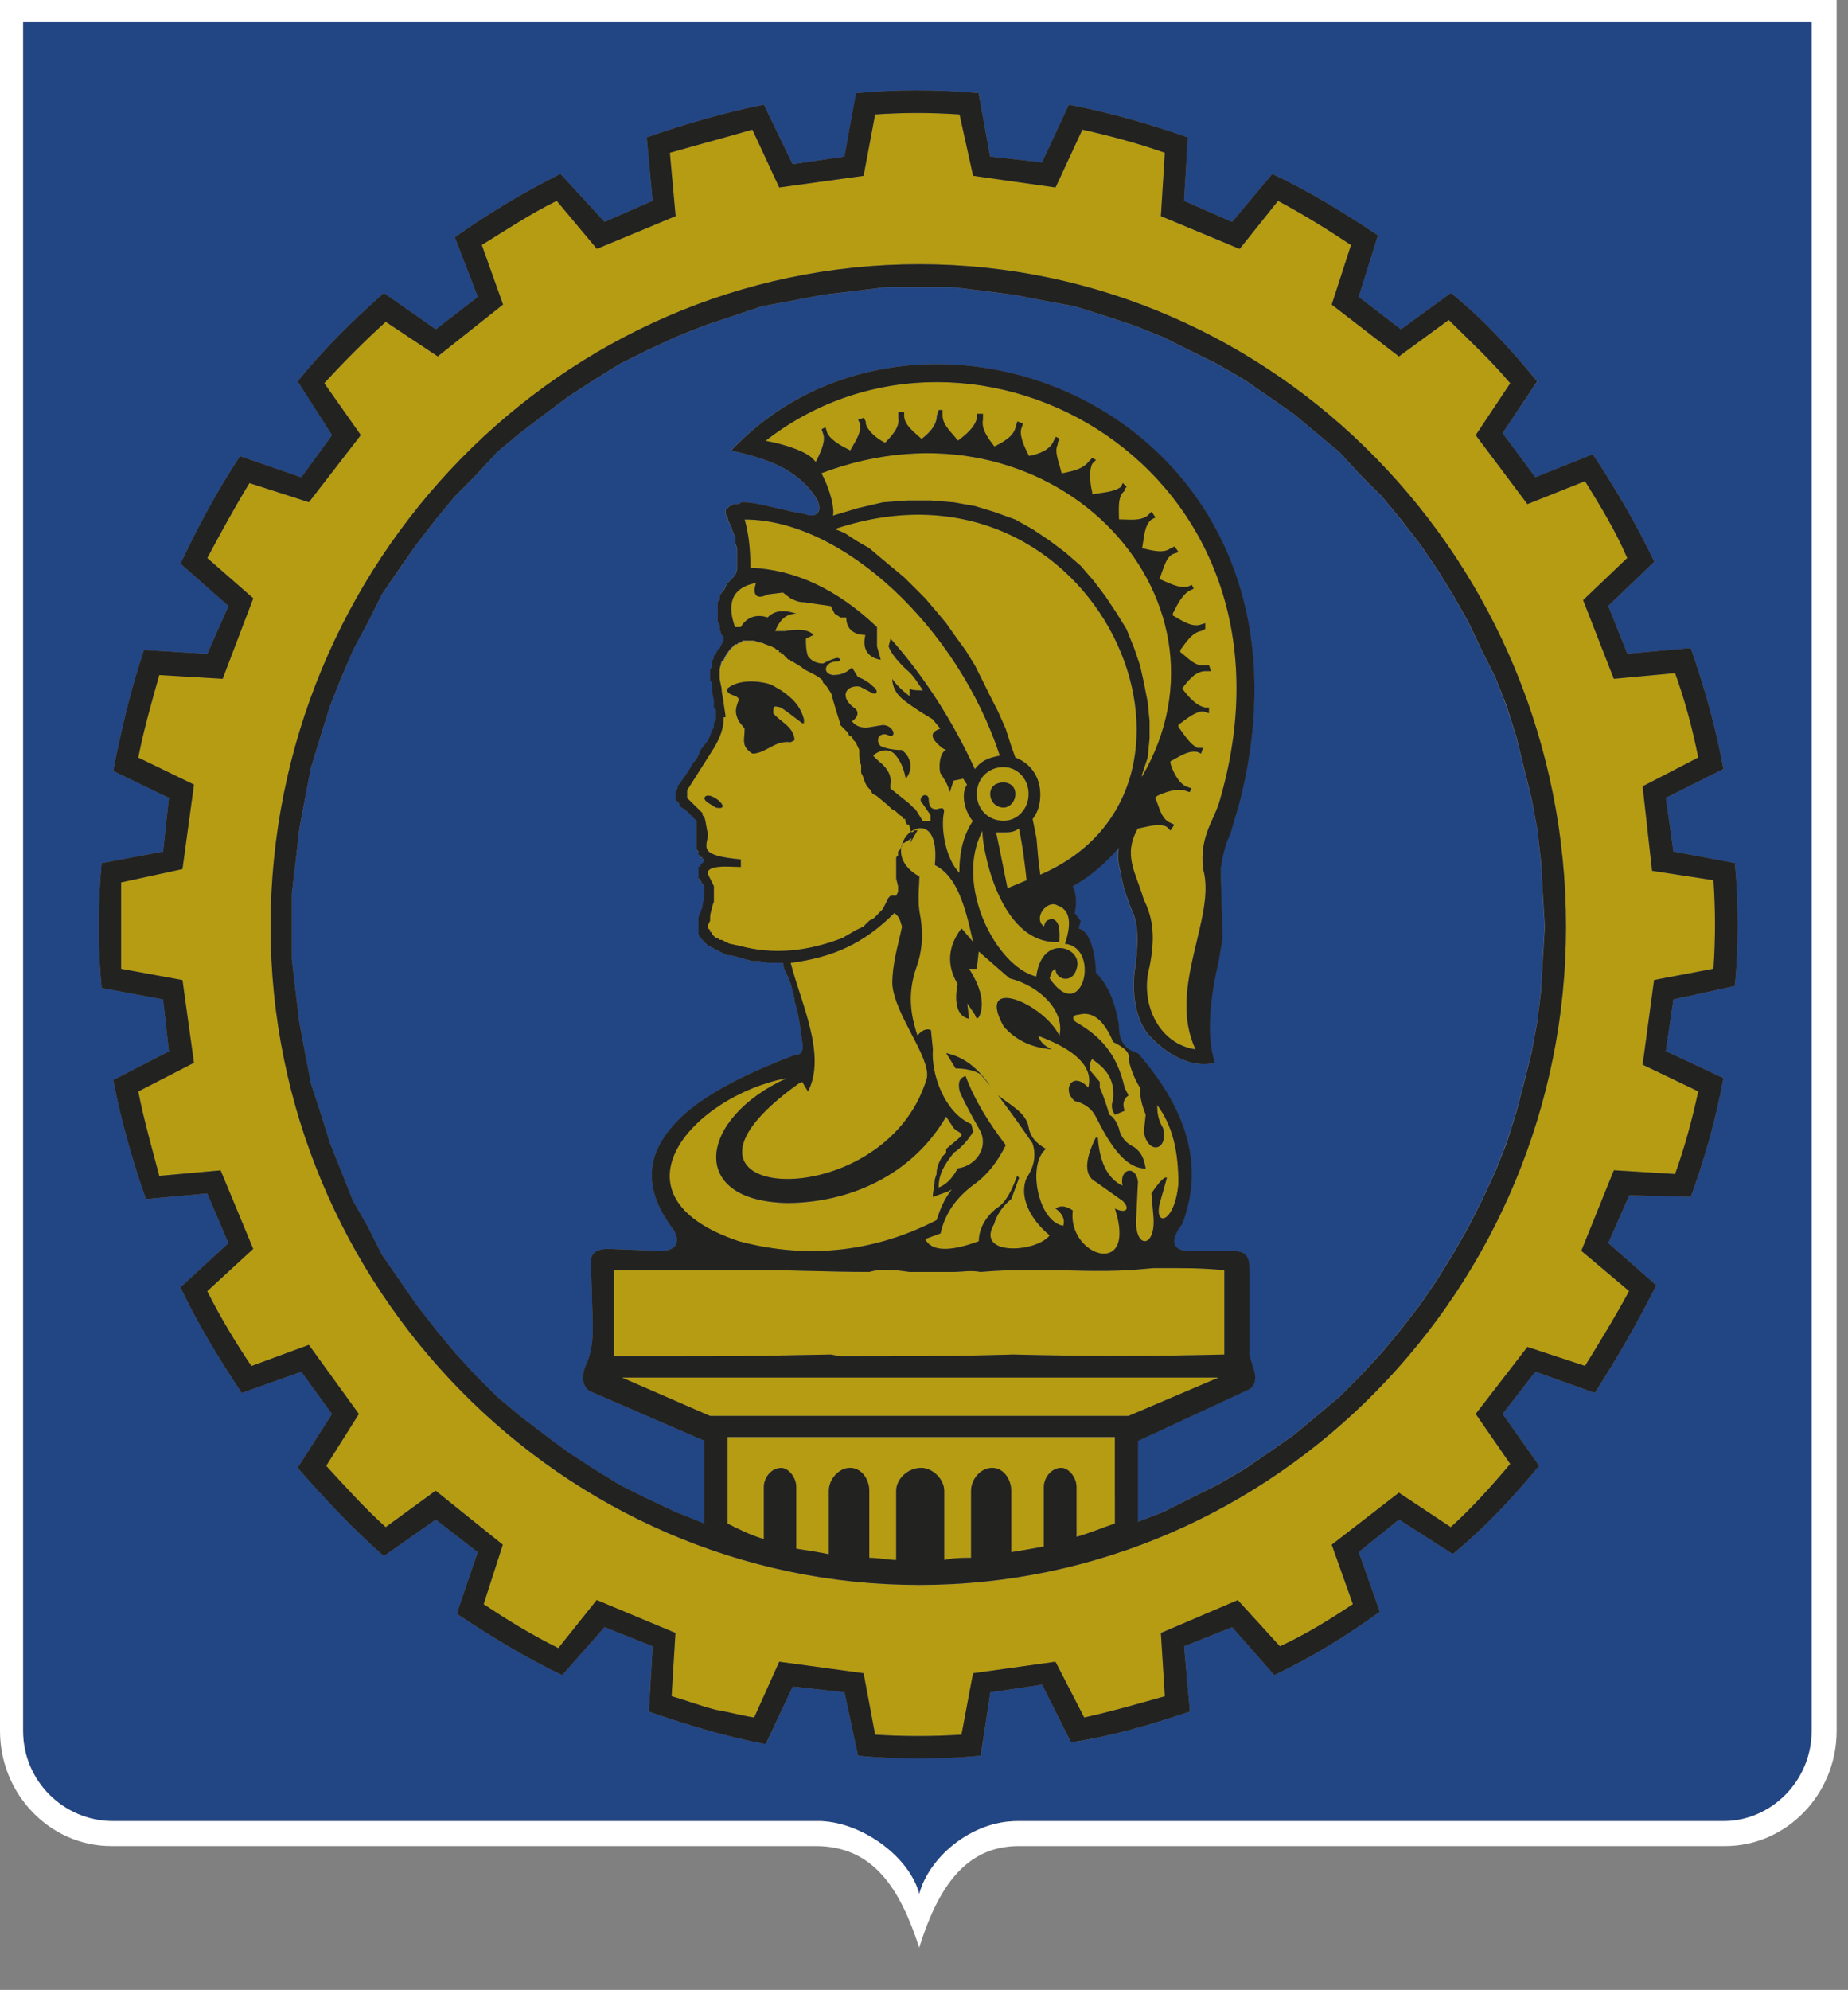 <?xml version="1.0" encoding="UTF-8" standalone="no"?>
<!-- Generator: Adobe Illustrator 15.1.0, SVG Export Plug-In . SVG Version: 6.00 Build 0)  -->

<svg
   version="1.1"
   id="Camada_1"
   x="0px"
   y="0px"
   width="81.7"
   height="87.938"
   viewBox="0 0 81.7 87.938"
   enable-background="new 0 0 214.154 43.938"
   xml:space="preserve"
   sodipodi:docname="crea.svg"
   inkscape:version="1.1.1 (3bf5ae0d25, 2021-09-20)"
   xmlns:inkscape="http://www.inkscape.org/namespaces/inkscape"
   xmlns:sodipodi="http://sodipodi.sourceforge.net/DTD/sodipodi-0.dtd"
   xmlns="http://www.w3.org/2000/svg"
   xmlns:svg="http://www.w3.org/2000/svg"><rect x="0" y="0" width="81.7" height="87.938" fill="#808080" stroke="none"/><defs
   id="defs363">
	
</defs><sodipodi:namedview
   id="namedview361"
   pagecolor="#ffffff"
   bordercolor="#999999"
   borderopacity="1"
   inkscape:pageshadow="0"
   inkscape:pageopacity="0"
   inkscape:pagecheckerboard="0"
   showgrid="false"
   inkscape:zoom="5.5894355"
   inkscape:cx="46.60578"
   inkscape:cy="56.266863"
   inkscape:window-width="1366"
   inkscape:window-height="705"
   inkscape:window-x="-8"
   inkscape:window-y="-8"
   inkscape:window-maximized="1"
   inkscape:current-layer="Camada_1"
   width="76.7px"
   height="80.938px" />
<g
   id="g124"
   transform="matrix(2.651,0,0,2.651,0,-15.84)"
   style="stroke-width:0.377">
		
		<g
   id="g122"
   style="stroke-width:0.377">
			<path
   fill-rule="evenodd"
   clip-rule="evenodd"
   fill="#b69c12"
   d="m 16.228,21.677 -0.19,-0.226 c -0.227,0.289 -0.256,0.609 -0.068,0.926 -0.063,0.322 0,0.547 0.193,0.581 L 16.13,22.7 l 0.128,0.188 c 0.032,0.099 0.064,0.07 0.097,-0.029 0.062,-0.223 -0.032,-0.481 -0.192,-0.734 h 0.128 l 0.032,-0.289 0.512,0.447 c 0.511,0.13 0.927,0.545 0.833,0.96 -0.259,-0.543 -1.409,-1.021 -0.93,-0.158 0.196,0.224 0.452,0.352 0.801,0.381 -0.13,-0.061 -0.192,-0.125 -0.225,-0.223 0.609,0.223 0.928,0.51 0.835,0.863 -0.259,-0.286 -0.451,0.031 -0.226,0.224 0.158,0.032 0.287,0.13 0.35,0.258 0.228,0.448 0.481,0.866 0.834,0.866 -0.031,-0.16 -0.063,-0.262 -0.193,-0.356 C 18.786,25.036 18.69,24.941 18.658,24.78 18.627,24.685 18.564,24.589 18.501,24.558 18.437,24.33 18.371,24.17 18.34,24.107 v -0.095 l -0.16,-0.191 v -0.128 l 0.031,-0.065 c 0.226,0.159 0.385,0.321 0.354,0.674 -0.032,0.095 -0.032,0.159 0.031,0.257 l 0.159,-0.067 c -0.031,-0.095 -0.031,-0.189 0.065,-0.256 l -0.065,-0.128 c -0.128,-0.576 -0.415,-0.863 -0.801,-1.088 -0.095,-0.06 -0.063,-0.13 0.032,-0.13 0.225,-0.061 0.416,0.07 0.578,0.452 0.19,0.096 0.29,0.189 0.256,0.286 0.034,0.159 0.094,0.321 0.191,0.479 0,0.162 0.032,0.289 0.096,0.451 l -0.031,0.284 c 0.063,0.386 0.415,0.322 0.319,-0.063 -0.096,-0.161 -0.096,-0.289 -0.096,-0.384 0.259,0.354 0.353,0.769 0.353,1.312 -0.064,0.704 -0.448,0.736 -0.291,0.254 l 0.099,-0.348 c -0.032,-0.036 -0.128,0.063 -0.256,0.256 l 0.034,0.413 c 0.029,0.512 -0.324,0.512 -0.29,0 l 0.029,-0.606 c -0.029,-0.287 -0.319,-0.222 -0.254,0.065 -0.223,-0.1 -0.384,-0.353 -0.415,-0.801 h -0.035 c -0.191,0.383 -0.191,0.637 0,0.735 l 0.45,0.319 c 0.131,0.128 0.063,0.224 -0.128,0.128 0.382,1.182 -0.8,0.8 -0.705,0.032 -0.095,-0.064 -0.192,-0.096 -0.286,-0.032 0.128,0.096 0.158,0.193 0.128,0.288 -0.418,-0.064 -0.61,-1.022 -0.289,-1.281 -0.16,-0.094 -0.254,-0.189 -0.288,-0.351 -0.033,-0.255 -0.32,-0.384 -0.511,-0.545 0.191,0.256 0.381,0.515 0.575,0.802 0.064,0.191 0.032,0.382 -0.097,0.577 -0.128,0.288 0.033,0.669 0.384,0.958 -0.223,0.287 -1.247,0.352 -0.926,-0.192 0.032,-0.128 0.128,-0.288 0.286,-0.418 l 0.129,-0.348 -0.031,-0.036 c -0.098,0.261 -0.191,0.452 -0.351,0.546 -0.194,0.159 -0.288,0.354 -0.288,0.544 -0.512,0.191 -0.8,0.161 -0.896,-0.035 l 0.256,-0.094 c 0.064,-0.287 0.224,-0.577 0.575,-0.831 0.223,-0.159 0.385,-0.384 0.513,-0.64 -0.29,-0.383 -0.513,-0.737 -0.671,-1.153 -0.098,0.034 -0.131,0.098 -0.098,0.256 0.098,0.226 0.226,0.448 0.353,0.672 0.126,0.288 -0.097,0.576 -0.386,0.612 -0.094,0.188 -0.222,0.287 -0.32,0.319 0,-0.226 0.099,-0.385 0.258,-0.581 0.096,-0.063 0.224,-0.188 0.321,-0.351 l -0.033,-0.125 c -0.447,-0.192 -0.672,-0.833 -0.64,-1.251 l -0.032,-0.316 c -0.066,-0.032 -0.16,0 -0.224,0.094 -0.098,-0.284 -0.162,-0.606 -0.064,-0.989 0.028,-0.162 0.222,-0.448 0.095,-1.09 -0.03,-0.223 0,-0.447 0,-0.576 -0.863,-0.479 0.384,-1.439 0.256,-0.189 0.381,0.19 0.512,0.702 0.64,1.279 z m -0.447,1.853 v 0 l 0.155,0.256 c 0.163,0 0.321,0.034 0.418,0.098 l 0.159,0.192 C 16.29,23.753 16.066,23.596 15.781,23.53 Z m -3.363,-8.895 v 0 c 0.064,0.226 0.096,0.481 0.096,0.803 0.736,0.031 1.44,0.352 2.111,0.99 v 0.321 l 0.063,0.223 c -0.191,-0.03 -0.319,-0.16 -0.256,-0.414 -0.188,0 -0.319,-0.097 -0.319,-0.291 h -0.096 l -0.095,-0.063 -0.067,-0.128 -0.447,-0.063 c -0.095,0 -0.158,-0.032 -0.223,-0.063 l -0.128,-0.098 -0.256,0.032 c -0.193,0.096 -0.256,0 -0.193,-0.192 -0.351,0.064 -0.512,0.288 -0.351,0.736 h 0.097 c 0.094,-0.161 0.254,-0.225 0.447,-0.161 0.126,-0.128 0.287,-0.128 0.478,-0.063 -0.19,0 -0.285,0.128 -0.352,0.29 h 0.161 c 0.225,-0.032 0.385,-0.032 0.48,0.064 l -0.128,0.063 c 0,0.093 0,0.19 0.032,0.287 0.063,0.093 0.159,0.127 0.256,0.127 0.063,-0.034 0.126,-0.063 0.225,-0.094 0.063,0 0.096,0.06 0,0.06 -0.192,0 -0.257,0.195 -0.065,0.225 0.129,0 0.225,-0.029 0.32,-0.126 l 0.098,0.16 c 0.095,0.031 0.19,0.096 0.254,0.159 0.1,0.064 0.064,0.162 -0.034,0.097 l -0.188,-0.097 c -0.225,-0.03 -0.35,0.162 -0.094,0.353 0.094,0.064 0.063,0.16 -0.035,0.225 0.066,0.096 0.192,0.126 0.317,0.096 l 0.195,-0.032 c 0.193,0 0.255,0.256 0.063,0.157 -0.125,-0.029 -0.191,0.099 -0.097,0.194 0.067,0.032 0.192,0.066 0.354,0.066 0.158,0.126 0.191,0.315 0.064,0.478 -0.035,-0.192 -0.099,-0.318 -0.192,-0.419 -0.097,-0.093 -0.255,-0.059 -0.354,0.035 l 0.033,0.032 0.066,0.061 c 0.125,0.099 0.221,0.229 0.191,0.39 v 0.063 l 0.157,0.126 0.16,0.13 0.065,0.064 c 0.028,0 0.095,0.124 0.158,0.222 h 0.13 v -0.098 l -0.13,-0.188 -0.03,-0.034 c -0.033,-0.096 0.094,-0.158 0.128,-0.063 0,0.127 0.032,0.188 0.125,0.188 0.098,-0.027 0.132,-0.027 0.132,0.036 -0.064,0.286 0.034,0.8 0.255,1.023 0,-0.256 0.035,-0.576 0.226,-0.865 -0.098,-0.098 -0.226,-0.416 -0.098,-0.605 l -0.064,-0.099 -0.159,0.032 -0.065,0.193 c -0.03,-0.127 -0.094,-0.226 -0.158,-0.321 -0.034,-0.128 0,-0.353 0.099,-0.382 l -0.068,-0.034 c -0.19,-0.159 -0.223,-0.256 -0.03,-0.321 l -0.128,-0.158 c -0.162,-0.099 -0.32,-0.192 -0.482,-0.32 -0.127,-0.096 -0.191,-0.225 -0.191,-0.353 0.064,0.098 0.162,0.192 0.288,0.29 v -0.128 c 0.032,0.03 0.13,0.03 0.224,0.03 -0.094,-0.128 -0.158,-0.258 -0.285,-0.354 -0.162,-0.157 -0.256,-0.281 -0.289,-0.38 l 0.033,-0.128 c 0.541,0.604 1.023,1.343 1.406,2.172 0.097,-0.129 0.223,-0.189 0.416,-0.222 -0.705,-2.144 -2.624,-3.936 -4.256,-3.936 z m 5.343,7.075 v 0 c 0.128,-0.386 0.063,-0.578 -0.128,-0.641 -0.158,-0.1 -0.416,0.194 -0.226,0.353 0.034,-0.098 0.034,-0.098 0.13,-0.128 0.159,0.03 0.129,0.254 0.129,0.384 -1.056,0.063 -1.312,-1.761 -1.28,-1.857 -0.48,0.896 0.224,2.271 0.895,2.434 0.095,-0.738 0.799,-0.482 0.671,-0.129 -0.063,0.253 -0.35,0.188 -0.35,0 -0.065,0.03 -0.065,0.061 -0.099,0.158 0.548,0.801 0.867,-0.513 0.258,-0.574 z m -4.063,-7.846 v 0 c 3.807,-1.438 7.107,2.052 5.345,5.061 v -0.032 l 0.096,-0.289 0.032,-0.319 v -0.288 l -0.032,-0.32 -0.063,-0.32 -0.064,-0.289 -0.098,-0.287 -0.128,-0.318 -0.159,-0.258 -0.19,-0.287 -0.194,-0.255 -0.224,-0.256 -0.256,-0.225 -0.257,-0.193 -0.287,-0.193 -0.285,-0.159 -0.354,-0.128 -0.32,-0.097 -0.352,-0.063 -0.384,-0.031 h -0.386 l -0.415,0.031 -0.415,0.097 -0.418,0.125 c 0.033,-0.096 -0.034,-0.415 -0.192,-0.707 z m 3.039,5.154 v 0 c -0.126,0 -0.223,0.065 -0.223,0.193 0,0.127 0.097,0.226 0.223,0.226 0.098,0 0.196,-0.099 0.196,-0.226 -0.001,-0.127 -0.099,-0.193 -0.196,-0.193 z m 0,-0.256 v 0 c -0.256,0 -0.446,0.192 -0.446,0.449 0,0.253 0.19,0.447 0.446,0.447 0.225,0 0.417,-0.194 0.417,-0.447 0,-0.256 -0.192,-0.449 -0.417,-0.449 z m 0.195,-0.159 v 0 c 0.256,0.096 0.413,0.321 0.413,0.608 0,0.161 -0.032,0.289 -0.128,0.417 l 0.064,0.319 0.031,0.353 0.032,0.256 c 3.423,-1.473 0.962,-7.233 -3.422,-5.763 l 0.159,0.066 0.193,0.127 0.222,0.129 0.191,0.161 0.192,0.16 0.191,0.158 0.162,0.16 0.192,0.193 0.188,0.22 0.166,0.193 0.155,0.227 0.163,0.223 0.158,0.255 0.129,0.258 0.127,0.257 0.129,0.255 0.128,0.286 0.093,0.289 z m 0.061,1.184 v 0 c -0.093,0.065 -0.159,0.065 -0.256,0.065 h -0.126 c 0.063,0.288 0.126,0.608 0.191,0.93 l 0.319,-0.133 C 17.09,20.364 17.055,20.076 16.993,19.787 Z m -3.679,4.255 v 0 c -2.785,1.987 1.442,2.274 2.143,-0.094 0.066,-0.352 -0.541,-1.06 -0.575,-1.57 0,-0.351 0.096,-0.637 0.162,-0.956 -0.034,-0.098 -0.034,-0.158 -0.128,-0.227 -0.514,0.515 -1.026,0.738 -1.729,0.832 0.16,0.642 0.606,1.537 0.288,2.143 L 13.379,24.012 Z M 12.768,13.323 v 0 c 0.353,0.063 0.706,0.191 0.802,0.319 l 0.032,0.033 c 0.063,-0.127 0.16,-0.319 0.128,-0.446 l -0.032,-0.099 0.064,-0.03 0.03,0.095 c 0.063,0.128 0.258,0.226 0.384,0.289 0.068,-0.128 0.193,-0.289 0.162,-0.447 l -0.031,-0.066 0.095,-0.031 0.031,0.063 v 0.034 c 0.033,0.126 0.192,0.256 0.323,0.319 0.096,-0.098 0.253,-0.256 0.221,-0.417 v -0.095 h 0.096 v 0.063 c 0,0.159 0.19,0.288 0.29,0.386 0.128,-0.098 0.253,-0.227 0.253,-0.386 l 0.033,-0.097 h 0.064 v 0.097 c 0,0.159 0.162,0.288 0.256,0.416 0.131,-0.094 0.289,-0.223 0.321,-0.384 v -0.063 h 0.097 v 0.095 c -0.032,0.16 0.094,0.322 0.191,0.45 0.128,-0.064 0.322,-0.162 0.354,-0.32 l 0.029,-0.098 0.094,0.034 -0.031,0.094 c -0.031,0.128 0.065,0.32 0.13,0.448 0.159,-0.03 0.351,-0.095 0.415,-0.256 l 0.034,-0.064 0.063,0.034 -0.033,0.063 v 0.03 c -0.064,0.128 0.033,0.32 0.063,0.478 h 0.034 c 0.127,-0.029 0.319,-0.061 0.417,-0.188 l 0.062,-0.063 0.063,0.03 -0.063,0.064 c -0.062,0.128 -0.031,0.353 0,0.479 v 0.032 c 0.16,-0.032 0.354,-0.032 0.479,-0.124 l 0.033,-0.065 0.063,0.065 -0.031,0.031 v 0.031 c -0.128,0.095 -0.097,0.319 -0.097,0.479 0.162,0 0.354,0.033 0.481,-0.065 l 0.064,-0.063 0.063,0.097 -0.063,0.031 c -0.128,0.098 -0.128,0.321 -0.16,0.481 0.16,0.034 0.352,0.098 0.479,0 l 0.064,-0.03 0.064,0.095 -0.094,0.033 c -0.131,0.063 -0.163,0.289 -0.227,0.414 0.159,0.063 0.32,0.161 0.479,0.128 l 0.063,-0.032 0.033,0.065 -0.064,0.03 c -0.128,0.064 -0.224,0.256 -0.285,0.384 v 0.033 c 0.125,0.065 0.285,0.191 0.444,0.159 l 0.097,-0.033 v 0.099 l -0.064,0.032 c -0.16,0.028 -0.255,0.192 -0.352,0.318 v 0.036 c 0.128,0.094 0.256,0.252 0.416,0.219 h 0.063 l 0.032,0.098 h -0.096 c -0.16,0 -0.288,0.16 -0.384,0.289 0.096,0.128 0.224,0.284 0.384,0.318 h 0.063 v 0.094 l -0.097,-0.029 c -0.127,0 -0.286,0.128 -0.414,0.224 v 0.032 c 0.095,0.125 0.191,0.289 0.319,0.352 h 0.095 l -0.031,0.093 -0.063,-0.029 c -0.16,-0.029 -0.319,0.097 -0.448,0.157 V 18.7 c 0.035,0.128 0.129,0.319 0.257,0.385 l 0.095,0.033 -0.031,0.063 -0.097,-0.032 c -0.127,-0.031 -0.319,0.032 -0.447,0.095 l -0.032,0.033 c 0.064,0.127 0.094,0.353 0.256,0.416 l 0.064,0.031 -0.064,0.097 -0.063,-0.063 c -0.128,-0.064 -0.32,0 -0.482,0.03 -0.254,0.449 -0.029,0.737 0.099,1.183 0.162,0.324 0.191,0.643 0.096,1.122 -0.16,0.577 0.128,1.279 0.768,1.374 -0.479,-1.021 0.353,-2.202 0.127,-3.005 -0.063,-0.576 0.191,-0.802 0.289,-1.185 1.57,-5.505 -4.124,-8.643 -7.584,-5.954 z m 2.531,6.497 v 0 h -0.036 l -0.028,0.032 H 15.202 L 15.17,19.723 h -0.032 l -0.029,-0.064 v -0.03 H 15.074 V 19.6 L 15.011,19.562 14.948,19.501 14.884,19.465 14.821,19.403 14.628,19.243 14.564,19.212 14.53,19.149 14.501,19.118 14.47,19.085 14.437,19.02 14.406,18.926 14.374,18.861 V 18.733 C 14.343,18.666 14.343,18.605 14.343,18.508 V 18.479 L 14.28,18.349 14.249,18.317 14.214,18.252 H 14.181 L 14.15,18.189 14.055,18.093 14.023,18.061 V 18.03 L 13.96,17.838 13.895,17.614 v -0.031 l -0.033,-0.065 -0.063,-0.097 -0.063,-0.063 v -0.031 l -0.032,-0.033 -0.096,-0.065 -0.193,-0.097 -0.03,-0.029 -0.161,-0.099 h -0.031 v -0.029 h -0.034 l -0.063,-0.063 -0.031,-0.034 h -0.032 v -0.026 h -0.031 v -0.036 h -0.033 l -0.033,-0.032 -0.063,-0.03 -0.097,-0.035 -0.063,-0.028 h -0.03 l -0.098,-0.034 h -0.19 l -0.031,0.034 H 12.33 l -0.03,0.028 h -0.032 l -0.033,0.035 -0.032,0.03 -0.03,0.032 -0.065,0.097 -0.029,0.063 -0.035,0.029 L 12,17.129 v 0.162 l 0.032,0.162 c 0,0.095 0.035,0.19 0.035,0.255 l 0.029,0.192 v 0.031 h -0.029 c 0,0.19 -0.067,0.353 -0.163,0.512 l -0.447,0.705 v 0.128 l 0.191,0.188 0.066,0.065 v 0.031 l 0.032,0.038 c 0.029,0.093 0.029,0.188 0.062,0.285 -0.032,0.224 -0.16,0.352 0.545,0.416 v 0.126 c -0.162,0 -0.387,-0.028 -0.513,0.034 l -0.032,0.031 v 0.064 l 0.032,0.063 0.063,0.128 v 0.257 L 11.872,21.1 c 0,0.031 -0.031,0.095 -0.031,0.163 v 0.061 l -0.032,0.063 v 0.064 l 0.032,0.029 v 0.034 h 0.031 v 0.032 l 0.032,0.032 0.032,0.032 h 0.031 L 12,21.643 h 0.032 l 0.13,0.066 0.158,0.031 c 0.575,0.159 1.153,0.095 1.729,-0.129 l 0.226,-0.131 0.126,-0.06 0.031,-0.034 0.033,-0.031 0.031,-0.032 0.063,-0.03 0.033,-0.03 c 0.066,-0.068 0.095,-0.1 0.128,-0.132 l 0.097,-0.19 0.033,-0.033 h 0.094 l 0.031,-0.066 V 20.748 L 14.944,20.62 v -0.352 l 0.031,-0.032 v -0.065 l 0.032,-0.03 0.034,-0.064 v -0.031 l 0.064,-0.036 0.094,-0.061 -0.032,0.097 z m -2.723,-1.284 v 0 h -0.03 C 12.355,18.411 12.418,18.315 12.418,18.122 L 12.32,17.996 c -0.063,-0.131 -0.063,-0.189 0,-0.353 0,-0.096 -0.224,-0.063 -0.188,-0.19 0.188,-0.162 0.541,-0.129 0.731,-0.064 l 0.161,0.095 c 0.191,0.129 0.32,0.254 0.383,0.48 v 0.064 h -0.03 c -0.128,-0.097 -0.258,-0.192 -0.353,-0.257 -0.13,-0.034 -0.13,-0.034 -0.13,0.094 0.099,0.131 0.354,0.227 0.354,0.45 l -0.064,0.032 c -0.256,-0.032 -0.382,0.16 -0.608,0.189 z m -0.639,0.901 v 0 c -0.095,-0.064 -0.189,-0.099 -0.189,-0.161 0.061,-0.159 0.51,0.225 0.189,0.161 z m 1.183,4.511 v 0 c -1.535,0.286 -3.075,1.953 -0.8,2.719 1.186,0.317 2.305,0.161 3.295,-0.351 0.067,-0.193 0.132,-0.355 0.26,-0.515 l -0.064,0.036 -0.256,0.092 c 0,-0.092 0.03,-0.188 0.03,-0.288 l 0.03,-0.094 c 0,-0.094 0.033,-0.19 0.098,-0.287 l 0.068,-0.068 V 25.13 l 0.188,-0.159 0.033,-0.03 0.035,-0.032 v -0.035 l -0.101,-0.063 -0.03,-0.03 -0.125,-0.191 c -0.58,0.989 -1.637,1.441 -2.661,1.441 -1.662,-0.036 -1.471,-1.413 0,-2.083 z m -2.015,4.637 v 0 c 1.185,0 1.185,0 2.75,-0.03 l 0.162,0.03 c 0.928,0 1.919,0 2.882,-0.03 1.15,0.03 2.337,0.03 3.518,0 V 27.147 C 19.97,27.114 19.97,27.114 19.236,27.114 l -0.384,0.033 c -0.515,0.031 -1.028,0 -1.508,0 h -0.128 c -0.317,0 -0.481,0 -0.863,0.031 -0.16,-0.031 -0.317,0 -0.448,0 h -0.737 c -0.224,-0.031 -0.447,-0.064 -0.672,0 -0.642,0 -1.28,-0.031 -1.855,-0.031 h -0.065 -2.334 v 1.438 z m -0.735,0.354 v 0 h 9.952 l -1.503,0.639 h -6.978 z m 8.224,1.986 v 0 0.447 c -0.193,0.062 -0.416,0.159 -0.642,0.222 v -0.832 c 0,-0.159 -0.128,-0.318 -0.256,-0.318 -0.159,0 -0.289,0.159 -0.289,0.318 v 0.993 c -0.19,0.035 -0.353,0.065 -0.544,0.095 v -1.024 c 0,-0.191 -0.127,-0.382 -0.318,-0.382 -0.191,0 -0.352,0.19 -0.352,0.382 v 1.118 c -0.157,0 -0.288,0 -0.447,0.039 v -1.157 c 0,-0.191 -0.192,-0.382 -0.385,-0.382 -0.226,0 -0.417,0.19 -0.417,0.382 v 1.157 c -0.127,0 -0.285,-0.039 -0.448,-0.039 v -1.118 c 0,-0.191 -0.128,-0.382 -0.321,-0.382 -0.188,0 -0.351,0.19 -0.351,0.382 v 1.059 c -0.161,-0.034 -0.352,-0.063 -0.546,-0.094 v -1.028 c 0,-0.159 -0.128,-0.318 -0.254,-0.318 -0.161,0 -0.289,0.159 -0.289,0.318 v 0.868 c -0.223,-0.065 -0.416,-0.164 -0.604,-0.258 v -1.438 h 6.461 v 0.99 z M 15.329,10.38 v 0 c -5.954,0 -10.816,4.96 -10.816,11.042 0,6.015 4.863,10.976 10.816,10.976 5.953,0 10.787,-4.961 10.787,-10.976 0,-6.082 -4.833,-11.042 -10.787,-11.042 z m -3.392,24.098 v 0 c 0.196,0.031 0.418,0.094 0.64,0.128 l 0.418,-0.928 1.407,0.19 0.192,1.024 c 0.479,0.03 0.961,0.03 1.443,0 l 0.19,-1.024 1.375,-0.19 0.478,0.928 c 0.45,-0.097 0.896,-0.228 1.346,-0.354 l -0.066,-1.058 1.282,-0.542 0.703,0.768 c 0.419,-0.194 0.833,-0.447 1.215,-0.703 l -0.351,-0.991 1.12,-0.867 0.865,0.574 c 0.351,-0.317 0.67,-0.672 0.991,-1.053 l -0.575,-0.834 0.864,-1.117 0.959,0.317 c 0.256,-0.417 0.512,-0.83 0.735,-1.248 l -0.797,-0.671 0.543,-1.343 1.021,0.063 c 0.162,-0.45 0.291,-0.93 0.386,-1.378 l -0.929,-0.445 0.19,-1.411 0.993,-0.188 c 0.034,-0.481 0.034,-0.993 0,-1.476 l -1.024,-0.157 -0.159,-1.408 0.929,-0.48 c -0.095,-0.481 -0.224,-0.96 -0.386,-1.407 l -1.021,0.095 -0.513,-1.312 0.736,-0.702 C 26.946,14.829 26.689,14.411 26.433,13.997 L 25.474,14.38 24.61,13.231 25.185,12.365 C 24.864,11.981 24.514,11.661 24.16,11.309 l -0.831,0.609 -1.12,-0.865 0.32,-0.992 C 22.145,9.804 21.729,9.546 21.313,9.325 L 20.673,10.126 19.36,9.578 19.426,8.522 C 18.976,8.363 18.499,8.235 18.05,8.138 L 17.603,9.101 16.228,8.906 16.002,7.883 c -0.479,-0.033 -0.93,-0.033 -1.408,0 L 14.402,8.906 12.995,9.101 12.547,8.138 C 12.098,8.266 11.618,8.394 11.171,8.522 L 11.267,9.578 9.954,10.124 9.284,9.323 C 8.837,9.545 8.451,9.802 8.035,10.059 L 8.389,11.051 7.3,11.916 6.433,11.34 C 6.08,11.659 5.727,12.012 5.408,12.363 L 6.017,13.229 5.152,14.347 4.16,14.028 C 3.906,14.444 3.68,14.86 3.457,15.277 l 0.767,0.672 -0.511,1.342 -1.057,-0.065 c -0.125,0.45 -0.256,0.896 -0.35,1.378 l 0.929,0.45 -0.192,1.407 -1.023,0.224 v 1.44 l 1.023,0.188 0.192,1.379 -0.929,0.478 c 0.094,0.482 0.225,0.928 0.35,1.407 l 1.023,-0.092 0.544,1.309 -0.767,0.705 c 0.223,0.449 0.479,0.864 0.736,1.248 l 0.959,-0.353 0.832,1.152 -0.543,0.865 c 0.32,0.35 0.64,0.704 0.992,1.021 l 0.833,-0.608 1.12,0.901 -0.321,0.991 c 0.384,0.256 0.799,0.509 1.247,0.733 l 0.64,-0.798 1.313,0.542 -0.064,1.058 c 0.228,0.065 0.481,0.161 0.737,0.227 z"
   id="path114"
   style="stroke-width:0.204" />
			<path
   fill-rule="evenodd"
   clip-rule="evenodd"
   fill="#224584"
   d="M 11.748,29.994 9.826,29.161 C 9.698,29.063 9.698,28.875 9.795,28.682 9.858,28.522 9.888,28.329 9.888,28.105 l -0.03,-1.021 c -0.031,-0.193 0.063,-0.29 0.286,-0.29 l 0.866,0.034 c 0.256,0 0.352,-0.13 0.224,-0.351 -0.607,-0.8 -0.416,-1.441 0.288,-2.018 0.447,-0.354 1.055,-0.64 1.729,-0.896 0.128,0 0.158,-0.096 0.128,-0.222 -0.032,-0.258 -0.064,-0.483 -0.128,-0.674 V 22.635 C 13.218,22.476 13.187,22.348 13.121,22.22 13.09,22.154 13.058,22.09 13.058,22.026 H 12.802 L 12.674,21.997 H 12.546 L 12.418,21.962 12.32,21.933 12.193,21.9 h -0.06 L 12.068,21.869 12,21.836 11.937,21.806 11.873,21.772 11.81,21.742 11.778,21.709 11.749,21.679 11.717,21.645 11.683,21.614 11.651,21.55 v -0.284 l 0.066,-0.163 v -0.031 l 0.032,-0.125 V 20.751 L 11.717,20.72 11.683,20.653 11.651,20.624 v -0.193 h 0.032 v -0.03 l 0.034,-0.032 0.032,-0.031 V 20.306 H 11.717 V 20.27 h -0.034 v -0.028 h -0.032 v -0.065 l -0.032,-0.03 V 20.015 19.82 19.659 l -0.064,-0.06 C 11.492,19.53 11.431,19.464 11.364,19.437 l -0.031,-0.034 v -0.03 l -0.032,-0.034 -0.032,-0.03 V 19.18 l 0.032,-0.063 v -0.033 c 0.097,-0.129 0.191,-0.257 0.255,-0.385 0.064,-0.063 0.097,-0.128 0.129,-0.222 l 0.128,-0.162 0.063,-0.159 0.032,-0.064 V 18.03 l 0.032,-0.066 v -0.16 l -0.032,-0.032 v -0.096 c 0,-0.064 -0.032,-0.128 -0.032,-0.223 v -0.1 L 11.845,17.324 V 17.129 L 11.876,17.1 v -0.099 l 0.032,-0.06 V 16.908 L 11.94,16.874 11.971,16.811 12,16.779 12.032,16.714 12.067,16.651 V 16.588 L 12.032,16.557 12,16.461 V 16.396 L 11.968,16.333 V 16.012 L 12,15.979 v -0.063 l 0.032,-0.064 0.035,-0.032 0.029,-0.063 0.036,-0.064 0.125,-0.128 0.032,-0.095 V 15.116 L 12.257,15.02 v -0.098 l -0.033,-0.062 -0.032,-0.097 -0.06,-0.129 v -0.031 l -0.036,-0.065 v -0.063 l 0.036,-0.031 0.029,-0.034 h 0.03 l 0.032,-0.031 h 0.096 l 0.034,-0.031 h 0.063 c 0.096,0 0.256,0.031 0.384,0.063 0.287,0.065 0.544,0.128 0.606,0.128 0.225,0.097 0.354,-0.063 0.161,-0.32 -0.319,-0.445 -0.8,-0.605 -1.377,-0.733 3.171,-3.36 10.112,-0.608 8.482,5.854 l -0.162,0.546 c -0.095,0.191 -0.128,0.38 -0.158,0.578 l 0.03,1.149 -0.063,0.386 c -0.128,0.543 -0.224,1.211 -0.063,1.694 -0.385,0.094 -0.8,-0.128 -1.12,-0.483 -0.191,-0.253 -0.254,-0.605 -0.226,-0.987 0.063,-0.45 0.098,-0.834 -0.06,-1.121 -0.068,-0.192 -0.131,-0.353 -0.164,-0.576 -0.032,-0.128 -0.063,-0.26 -0.032,-0.416 -0.223,0.256 -0.479,0.479 -0.768,0.64 0.063,0.128 0.063,0.285 0.033,0.447 l 0.095,0.129 -0.032,0.128 c 0.193,0.029 0.287,0.448 0.287,0.733 0.194,0.192 0.322,0.483 0.385,0.868 0,0.317 0.128,0.415 0.319,0.477 0.866,0.994 1.089,1.924 0.738,2.849 -0.225,0.288 -0.157,0.449 0.128,0.449 h 0.735 c 0.19,0 0.256,0.094 0.256,0.285 v 1.441 l 0.064,0.224 c 0.063,0.161 0.034,0.285 -0.064,0.354 l -1.857,0.862 v 1.347 l 0.418,-0.161 0.448,-0.226 0.448,-0.223 0.444,-0.257 0.423,-0.287 0.414,-0.289 0.766,-0.64 0.351,-0.353 0.355,-0.384 0.318,-0.384 0.321,-0.415 0.286,-0.419 0.256,-0.414 0.256,-0.447 0.227,-0.448 0.225,-0.481 0.188,-0.478 0.164,-0.512 0.126,-0.482 0.128,-0.512 0.099,-0.512 0.061,-0.514 0.031,-0.542 L 25.759,21.42 25.726,20.876 25.695,20.333 25.634,19.787 25.535,19.276 25.407,18.762 25.281,18.249 25.117,17.736 24.929,17.258 24.704,16.81 24.477,16.331 24.221,15.882 23.965,15.467 23.679,15.048 23.358,14.633 23.04,14.249 22.689,13.9 22.338,13.514 21.954,13.195 21.572,12.876 21.158,12.587 20.735,12.299 20.291,12.041 19.843,11.819 19.395,11.595 18.914,11.403 18.435,11.244 17.923,11.083 17.408,10.988 16.898,10.89 16.387,10.825 15.874,10.762 h -1.089 l -0.51,0.063 -0.545,0.065 -0.513,0.098 -0.513,0.095 -0.479,0.161 -0.477,0.159 -0.482,0.192 -0.48,0.224 -0.447,0.222 -0.417,0.258 -0.444,0.288 -0.388,0.289 -0.419,0.319 -0.382,0.319 -0.353,0.386 -0.352,0.351 -0.318,0.384 -0.322,0.415 -0.287,0.419 -0.29,0.415 -0.223,0.449 -0.256,0.479 -0.191,0.448 -0.191,0.478 -0.16,0.513 -0.158,0.513 -0.1,0.514 -0.094,0.511 -0.064,0.544 -0.064,0.543 v 1.087 l 0.064,0.542 0.063,0.514 0.094,0.512 0.1,0.512 0.158,0.482 0.16,0.512 0.191,0.478 0.192,0.481 0.256,0.448 0.223,0.447 0.577,0.833 0.322,0.415 0.318,0.384 0.352,0.384 0.353,0.353 0.382,0.32 0.419,0.319 0.387,0.289 0.444,0.287 0.417,0.257 0.447,0.223 0.48,0.226 0.482,0.192 V 29.994 Z M 17.377,8.682 v 0 l 0.448,-0.961 c 0.675,0.128 1.346,0.321 1.985,0.545 l -0.064,1.057 0.801,0.352 0.671,-0.8 c 0.61,0.287 1.186,0.64 1.761,1.023 l -0.32,1.026 0.704,0.541 0.833,-0.606 c 0.513,0.414 0.991,0.926 1.442,1.474 l -0.58,0.862 0.546,0.737 0.959,-0.384 c 0.384,0.574 0.737,1.184 1.025,1.791 l -0.768,0.737 0.319,0.797 1.057,-0.095 c 0.222,0.64 0.417,1.313 0.545,2.017 l -0.96,0.48 0.126,0.895 1.025,0.193 c 0.064,0.669 0.064,1.377 0,2.049 l -1.025,0.224 -0.126,0.862 0.96,0.449 c -0.128,0.704 -0.323,1.375 -0.545,1.981 l -1.025,-0.028 -0.35,0.797 0.8,0.704 c -0.32,0.639 -0.673,1.251 -1.026,1.793 l -0.99,-0.353 -0.546,0.704 0.609,0.865 c -0.449,0.542 -0.928,1.054 -1.441,1.471 l -0.896,-0.575 -0.672,0.542 0.352,0.995 c -0.575,0.417 -1.152,0.767 -1.76,1.056 l -0.703,-0.799 -0.801,0.319 0.097,1.088 c -0.672,0.223 -1.312,0.415 -1.984,0.513 l -0.481,-0.962 -0.863,0.129 -0.159,1.056 c -0.706,0.063 -1.378,0.063 -2.048,0 L 14.084,34.187 13.219,34.089 12.772,35.05 C 12.099,34.922 11.46,34.73 10.819,34.507 L 10.884,33.419 10.083,33.1 9.376,33.9 C 8.772,33.611 8.193,33.261 7.617,32.875 l 0.35,-1.025 -0.7,-0.542 -0.866,0.607 C 5.889,31.466 5.408,30.954 4.963,30.443 L 5.536,29.547 5.024,28.843 4.031,29.196 C 3.649,28.621 3.297,28.042 3.009,27.434 L 3.809,26.699 3.456,25.87 2.434,25.964 C 2.208,25.324 2.019,24.653 1.888,23.98 L 2.817,23.501 2.72,22.636 1.695,22.444 c -0.064,-0.673 -0.064,-1.375 0,-2.08 L 2.72,20.171 2.817,19.276 1.888,18.827 C 2.019,18.156 2.176,17.483 2.4,16.811 L 3.457,16.874 3.81,16.077 3.01,15.372 C 3.298,14.764 3.619,14.156 4.003,13.579 L 5.025,13.933 5.537,13.229 4.964,12.333 C 5.378,11.819 5.856,11.34 6.402,10.859 l 0.866,0.606 0.7,-0.541 L 7.585,9.93 C 8.131,9.544 8.705,9.195 9.347,8.874 l 0.735,0.8 0.801,-0.352 -0.098,-1.057 C 11.429,8.041 12.097,7.848 12.739,7.72 l 0.479,0.993 0.865,-0.128 0.193,-1.057 c 0.67,-0.063 1.373,-0.063 2.047,0 l 0.191,1.057 z M 30.213,6.346 v 0 28.482 c 0,0.833 -0.674,1.504 -1.473,1.504 H 16.962 c -0.767,0 -1.471,0.609 -1.632,1.214 -0.158,-0.604 -0.928,-1.182 -1.632,-1.214 H 1.888 c -0.83,0 -1.502,-0.671 -1.502,-1.504 V 6.346 Z"
   id="path116"
   style="stroke-width:0.204" />
			<path
   fill-rule="evenodd"
   clip-rule="evenodd"
   fill="#ffffff"
   d="m 30.213,34.829 c 0,0.833 -0.674,1.504 -1.473,1.504 H 16.962 c -0.767,0 -1.471,0.606 -1.632,1.214 -0.16,-0.607 -0.928,-1.182 -1.632,-1.214 H 1.888 c -0.83,0 -1.504,-0.671 -1.504,-1.504 V 6.346 H 30.213 Z M 0,5.961 v 0 28.868 c 0,1.055 0.833,1.92 1.855,1.92 h 11.747 c 0.959,0 1.407,0.703 1.728,1.694 0.354,-1.151 0.865,-1.694 1.664,-1.694 h 11.778 c 1.021,0 1.857,-0.865 1.857,-1.92 V 5.961 Z"
   id="path118"
   style="stroke-width:0.204" />
			<path
   fill-rule="evenodd"
   clip-rule="evenodd"
   fill="#222220"
   d="m 11.937,34.478 c 0.196,0.03 0.418,0.094 0.64,0.128 l 0.418,-0.93 1.407,0.192 0.192,1.024 c 0.479,0.03 0.961,0.03 1.44,0 l 0.193,-1.024 1.375,-0.192 0.479,0.93 c 0.447,-0.098 0.895,-0.228 1.345,-0.354 l -0.066,-1.055 1.282,-0.549 0.703,0.771 c 0.419,-0.192 0.833,-0.447 1.217,-0.703 l -0.353,-0.991 1.12,-0.867 0.865,0.574 c 0.351,-0.317 0.67,-0.672 0.992,-1.053 l -0.576,-0.834 0.862,-1.117 0.961,0.317 c 0.256,-0.417 0.511,-0.83 0.735,-1.248 l -0.797,-0.671 0.543,-1.343 1.021,0.063 c 0.162,-0.45 0.291,-0.93 0.386,-1.378 l -0.927,-0.445 0.191,-1.411 0.99,-0.188 c 0.034,-0.481 0.034,-0.993 0,-1.476 l -1.024,-0.157 -0.157,-1.408 0.927,-0.48 c -0.095,-0.482 -0.224,-0.96 -0.386,-1.407 l -1.021,0.095 -0.513,-1.312 0.736,-0.702 C 26.945,14.828 26.689,14.41 26.433,13.996 l -0.961,0.383 -0.862,-1.15 0.576,-0.865 C 24.864,11.98 24.514,11.66 24.16,11.308 l -0.831,0.609 -1.12,-0.864 0.321,-0.993 C 22.145,9.803 21.729,9.545 21.313,9.324 L 20.673,10.125 19.36,9.578 19.426,8.522 C 18.976,8.363 18.497,8.235 18.05,8.136 L 17.603,9.101 16.228,8.906 16.002,7.883 c -0.479,-0.033 -0.93,-0.033 -1.408,0 L 14.402,8.906 12.995,9.101 12.547,8.136 c -0.449,0.13 -0.929,0.258 -1.376,0.386 L 11.267,9.578 9.954,10.124 9.284,9.323 C 8.835,9.545 8.451,9.802 8.035,10.059 L 8.389,11.052 7.3,11.916 6.433,11.34 C 6.08,11.659 5.729,12.012 5.408,12.363 L 6.017,13.228 5.152,14.347 4.16,14.028 C 3.906,14.444 3.68,14.86 3.457,15.277 L 4.224,15.949 3.713,17.291 2.656,17.228 C 2.531,17.676 2.4,18.122 2.306,18.604 l 0.929,0.45 -0.192,1.409 -1.023,0.222 v 1.44 l 1.023,0.188 0.192,1.379 -0.929,0.478 c 0.094,0.482 0.225,0.928 0.35,1.407 l 1.023,-0.092 0.544,1.309 -0.767,0.705 c 0.223,0.446 0.479,0.864 0.736,1.248 l 0.959,-0.353 0.834,1.152 -0.545,0.865 c 0.322,0.35 0.64,0.704 0.992,1.021 l 0.833,-0.607 1.12,0.9 -0.319,0.991 c 0.382,0.256 0.797,0.511 1.245,0.733 l 0.64,-0.802 1.313,0.549 -0.064,1.055 c 0.228,0.065 0.481,0.161 0.737,0.227 z m 6.656,-3.553 v 0 0.447 c -0.191,0.062 -0.414,0.159 -0.64,0.222 v -0.832 c 0,-0.157 -0.128,-0.318 -0.256,-0.318 -0.159,0 -0.289,0.161 -0.289,0.318 v 0.993 c -0.19,0.035 -0.353,0.065 -0.544,0.095 v -1.023 c 0,-0.192 -0.127,-0.383 -0.318,-0.383 -0.193,0 -0.352,0.19 -0.352,0.383 v 1.117 c -0.16,0 -0.29,0 -0.447,0.036 v -1.153 c 0,-0.192 -0.192,-0.383 -0.384,-0.383 -0.227,0 -0.418,0.19 -0.418,0.383 v 1.153 c -0.127,0 -0.286,-0.036 -0.448,-0.036 v -1.117 c 0,-0.192 -0.128,-0.383 -0.321,-0.383 -0.188,0 -0.354,0.19 -0.354,0.383 v 1.057 c -0.158,-0.033 -0.349,-0.063 -0.543,-0.093 v -1.028 c 0,-0.157 -0.127,-0.318 -0.251,-0.318 -0.164,0 -0.29,0.161 -0.29,0.318 v 0.868 C 12.513,31.566 12.32,31.467 12.133,31.373 V 29.93 h 6.459 v 0.995 z m -8.221,-1.986 v 0 h 9.95 l -1.503,0.64 h -6.978 z m 0.733,-0.354 v 0 h -0.863 v -1.438 h 2.334 0.065 c 0.576,0 1.214,0.031 1.855,0.031 0.225,-0.064 0.448,-0.031 0.674,0 h 0.733 c 0.13,0 0.29,-0.031 0.448,0 0.384,-0.031 0.545,-0.031 0.865,-0.031 h 0.128 c 0.479,0 0.993,0.031 1.508,0 l 0.384,-0.033 c 0.733,0 0.733,0 1.182,0.033 v 1.408 c -1.182,0.03 -2.368,0.03 -3.521,0 -0.961,0.03 -1.953,0.03 -2.88,0.03 l -0.162,-0.03 c -1.565,0.03 -1.565,0.03 -2.75,0.03 z m 2.017,-4.637 v 0 c -1.473,0.67 -1.665,2.047 0,2.081 1.022,0 2.083,-0.452 2.656,-1.441 l 0.126,0.191 0.032,0.03 0.098,0.063 v 0.035 l -0.032,0.032 -0.033,0.03 -0.19,0.159 v 0.063 l -0.065,0.065 c -0.063,0.1 -0.095,0.196 -0.095,0.29 l -0.03,0.094 c 0,0.1 -0.033,0.196 -0.033,0.288 l 0.256,-0.092 0.063,-0.036 c -0.127,0.161 -0.191,0.321 -0.256,0.515 -0.993,0.512 -2.113,0.668 -3.298,0.351 -2.275,-0.765 -0.735,-2.432 0.801,-2.718 z m 0.192,0.094 v 0 l 0.064,-0.032 0.096,0.16 c 0.318,-0.605 -0.128,-1.503 -0.288,-2.143 0.703,-0.094 1.216,-0.319 1.729,-0.832 0.094,0.068 0.094,0.129 0.128,0.227 -0.066,0.319 -0.162,0.605 -0.162,0.956 0.034,0.511 0.642,1.219 0.576,1.57 -0.701,2.368 -4.925,2.081 -2.143,0.094 z m -1.377,-4.605 v 0 c -0.095,-0.064 -0.189,-0.099 -0.189,-0.161 0.061,-0.159 0.51,0.225 0.189,0.161 z m 0.639,-0.9 v 0 h -0.03 C 12.355,18.411 12.418,18.315 12.418,18.121 L 12.32,17.996 c -0.063,-0.131 -0.063,-0.192 0,-0.353 0,-0.096 -0.224,-0.063 -0.188,-0.19 0.188,-0.162 0.541,-0.129 0.731,-0.064 l 0.164,0.095 c 0.189,0.129 0.317,0.254 0.38,0.48 v 0.066 h -0.03 c -0.128,-0.099 -0.256,-0.197 -0.35,-0.259 -0.131,-0.034 -0.131,-0.034 -0.131,0.094 0.097,0.131 0.353,0.227 0.353,0.45 l -0.064,0.032 c -0.257,-0.032 -0.383,0.162 -0.609,0.19 z m 2.723,1.283 v 0 l -0.128,0.223 0.034,-0.095 -0.098,0.061 -0.064,0.034 v 0.033 l -0.034,0.064 -0.032,0.03 v 0.065 l -0.031,0.032 v 0.352 l 0.031,0.128 v 0.097 l -0.031,0.063 h -0.094 l -0.033,0.033 -0.097,0.19 c -0.033,0.032 -0.063,0.063 -0.128,0.132 l -0.033,0.028 -0.063,0.032 -0.031,0.032 -0.033,0.031 -0.031,0.034 -0.126,0.06 -0.226,0.131 c -0.576,0.224 -1.152,0.288 -1.729,0.129 l -0.158,-0.033 -0.13,-0.064 H 12 L 11.968,21.611 H 11.937 L 11.905,21.579 11.873,21.547 V 21.515 H 11.842 V 21.481 L 11.81,21.452 v -0.064 l 0.032,-0.063 v -0.061 c 0,-0.068 0.031,-0.132 0.031,-0.163 l 0.032,-0.096 V 20.748 L 11.842,20.62 11.81,20.557 v -0.064 l 0.032,-0.029 c 0.126,-0.066 0.351,-0.036 0.513,-0.036 V 20.302 C 11.649,20.238 11.777,20.11 11.81,19.886 11.778,19.788 11.778,19.694 11.748,19.601 L 11.716,19.563 V 19.53 L 11.65,19.465 11.459,19.277 v -0.128 l 0.447,-0.705 c 0.096,-0.159 0.163,-0.322 0.163,-0.512 h 0.029 V 17.9 l -0.029,-0.191 c 0,-0.064 -0.035,-0.16 -0.035,-0.255 L 12,17.291 v -0.162 l 0.032,-0.128 0.035,-0.029 0.029,-0.063 0.065,-0.097 0.03,-0.032 0.032,-0.03 0.033,-0.035 h 0.032 l 0.03,-0.028 h 0.034 l 0.031,-0.034 h 0.19 l 0.098,0.034 h 0.03 l 0.063,0.028 0.097,0.035 0.063,0.03 0.033,0.032 h 0.033 v 0.036 h 0.034 v 0.026 h 0.03 l 0.03,0.034 0.063,0.063 H 13.18 V 17 h 0.032 l 0.16,0.099 0.03,0.029 0.192,0.099 0.097,0.063 0.032,0.033 v 0.029 l 0.063,0.065 0.063,0.097 0.033,0.065 v 0.031 l 0.065,0.221 0.063,0.197 v 0.029 l 0.032,0.032 0.095,0.096 0.031,0.063 h 0.033 l 0.032,0.065 0.034,0.032 0.063,0.13 v 0.031 c 0,0.095 0,0.156 0.031,0.223 v 0.128 l 0.032,0.065 0.031,0.094 0.033,0.065 0.031,0.033 0.029,0.031 0.034,0.063 0.064,0.031 0.193,0.16 0.063,0.062 0.064,0.036 0.063,0.061 0.063,0.038 v 0.029 h 0.035 v 0.03 l 0.029,0.064 h 0.034 l 0.034,0.128 h 0.029 l 0.028,-0.031 h 0.049 z m -2.881,-5.185 v 0 c 1.632,0 3.551,1.793 4.256,3.937 -0.193,0.032 -0.321,0.094 -0.416,0.225 -0.384,-0.832 -0.865,-1.568 -1.406,-2.175 l -0.033,0.128 c 0.033,0.099 0.127,0.223 0.289,0.38 0.127,0.099 0.191,0.225 0.285,0.354 -0.094,0 -0.188,0 -0.222,-0.03 v 0.128 c -0.128,-0.098 -0.226,-0.192 -0.29,-0.29 0,0.128 0.064,0.257 0.191,0.353 0.162,0.128 0.32,0.222 0.482,0.32 l 0.128,0.157 c -0.192,0.066 -0.16,0.163 0.03,0.322 l 0.065,0.034 c -0.096,0.031 -0.128,0.254 -0.096,0.382 0.064,0.096 0.128,0.194 0.158,0.321 l 0.063,-0.193 0.161,-0.032 0.064,0.099 c -0.128,0.189 0,0.508 0.098,0.605 -0.193,0.289 -0.226,0.609 -0.226,0.865 -0.224,-0.224 -0.319,-0.737 -0.255,-1.023 0,-0.063 -0.034,-0.063 -0.129,-0.036 -0.096,0 -0.128,-0.062 -0.128,-0.188 -0.033,-0.096 -0.161,-0.033 -0.127,0.063 l 0.029,0.034 0.13,0.188 v 0.098 h -0.13 c -0.063,-0.098 -0.13,-0.222 -0.158,-0.222 l -0.063,-0.064 -0.162,-0.13 -0.157,-0.126 v -0.063 c 0.029,-0.161 -0.066,-0.291 -0.192,-0.389 l -0.065,-0.062 -0.033,-0.032 c 0.099,-0.094 0.258,-0.128 0.354,-0.034 0.094,0.1 0.157,0.226 0.192,0.418 0.127,-0.159 0.098,-0.352 -0.064,-0.478 -0.162,0 -0.287,-0.034 -0.354,-0.066 -0.095,-0.096 -0.029,-0.224 0.097,-0.194 0.191,0.099 0.13,-0.157 -0.063,-0.157 l -0.195,0.032 c -0.125,0.029 -0.251,0 -0.317,-0.096 0.098,-0.064 0.129,-0.163 0.032,-0.225 -0.253,-0.19 -0.128,-0.383 0.097,-0.353 l 0.188,0.097 c 0.099,0.065 0.133,-0.032 0.034,-0.097 -0.063,-0.065 -0.159,-0.128 -0.254,-0.159 l -0.098,-0.16 c -0.096,0.097 -0.191,0.128 -0.32,0.128 -0.191,-0.031 -0.127,-0.227 0.065,-0.227 0.096,0 0.063,-0.06 0,-0.06 -0.099,0.03 -0.162,0.06 -0.225,0.094 -0.097,0 -0.193,-0.034 -0.256,-0.127 C 13.44,16.812 13.44,16.715 13.44,16.622 l 0.128,-0.063 c -0.096,-0.097 -0.256,-0.097 -0.48,-0.064 h -0.161 c 0.066,-0.16 0.161,-0.29 0.352,-0.29 -0.19,-0.063 -0.352,-0.063 -0.478,0.063 -0.193,-0.063 -0.354,0 -0.447,0.161 h -0.097 c -0.161,-0.448 0,-0.672 0.351,-0.736 -0.063,0.192 0,0.288 0.193,0.192 l 0.257,-0.032 0.127,0.098 c 0.064,0.03 0.128,0.063 0.223,0.063 l 0.447,0.065 0.064,0.126 0.098,0.063 h 0.096 c 0,0.194 0.128,0.291 0.319,0.291 -0.063,0.254 0.064,0.384 0.256,0.414 L 14.625,16.75 v -0.321 c -0.671,-0.639 -1.375,-0.959 -2.111,-0.99 0,-0.324 -0.031,-0.579 -0.096,-0.804 z m 4.514,3.968 v 0 L 16.864,18.411 16.771,18.121 16.643,17.833 16.514,17.581 16.387,17.324 16.258,17.066 16.1,16.811 15.937,16.588 15.779,16.364 15.619,16.171 15.428,15.948 15.236,15.755 15.074,15.595 14.883,15.437 14.691,15.277 14.5,15.115 14.278,14.987 14.085,14.86 13.923,14.794 c 4.387,-1.471 6.848,4.29 3.425,5.763 l -0.032,-0.256 -0.031,-0.353 -0.064,-0.319 c 0.096,-0.128 0.128,-0.256 0.128,-0.417 -0.004,-0.287 -0.161,-0.513 -0.417,-0.609 z m -3.234,-4.739 v 0 c 3.807,-1.438 7.105,2.052 5.345,5.061 v -0.032 l 0.096,-0.289 0.032,-0.319 v -0.288 l -0.032,-0.32 -0.063,-0.322 -0.064,-0.287 -0.098,-0.287 -0.128,-0.318 -0.159,-0.258 -0.191,-0.287 -0.192,-0.255 -0.222,-0.256 -0.259,-0.225 -0.257,-0.193 -0.287,-0.193 -0.285,-0.159 -0.354,-0.128 -0.32,-0.097 -0.354,-0.063 -0.382,-0.031 h -0.386 l -0.415,0.031 -0.415,0.097 -0.418,0.125 c 0.03,-0.096 -0.034,-0.415 -0.192,-0.707 z m -0.93,-0.541 v 0 c 3.46,-2.689 9.154,0.449 7.586,5.953 -0.096,0.383 -0.353,0.608 -0.289,1.187 0.228,0.801 -0.606,1.981 -0.127,3.006 -0.64,-0.098 -0.928,-0.802 -0.768,-1.377 0.096,-0.479 0.066,-0.8 -0.096,-1.122 -0.128,-0.445 -0.354,-0.733 -0.099,-1.183 0.162,-0.03 0.354,-0.095 0.482,-0.03 l 0.063,0.063 0.064,-0.097 -0.064,-0.031 c -0.162,-0.063 -0.191,-0.289 -0.256,-0.416 l 0.032,-0.033 c 0.128,-0.063 0.32,-0.126 0.447,-0.095 l 0.097,0.032 0.031,-0.063 -0.095,-0.033 c -0.128,-0.065 -0.222,-0.257 -0.257,-0.385 v -0.034 c 0.129,-0.062 0.288,-0.188 0.448,-0.156 l 0.064,0.028 0.03,-0.094 H 19.97 C 19.842,18.38 19.745,18.216 19.651,18.091 v -0.032 c 0.128,-0.096 0.287,-0.227 0.414,-0.227 l 0.097,0.032 V 17.77 h -0.063 c -0.16,-0.034 -0.288,-0.19 -0.384,-0.318 0.096,-0.129 0.224,-0.289 0.384,-0.289 h 0.096 L 20.163,17.065 H 20.1 C 19.94,17.098 19.812,16.94 19.684,16.846 V 16.81 c 0.097,-0.126 0.191,-0.29 0.353,-0.318 L 20.1,16.46 v -0.096 l -0.097,0.03 C 19.844,16.426 19.684,16.3 19.559,16.236 v -0.034 c 0.062,-0.126 0.157,-0.319 0.285,-0.384 l 0.064,-0.03 -0.033,-0.063 -0.063,0.029 c -0.159,0.033 -0.32,-0.064 -0.479,-0.128 0.063,-0.128 0.096,-0.351 0.227,-0.416 l 0.094,-0.031 -0.064,-0.095 -0.064,0.029 c -0.128,0.097 -0.321,0.035 -0.479,0 0.032,-0.159 0.032,-0.383 0.158,-0.48 l 0.065,-0.031 -0.065,-0.097 -0.063,0.063 c -0.128,0.099 -0.319,0.065 -0.481,0.065 0,-0.159 -0.031,-0.384 0.097,-0.479 v -0.031 l 0.031,-0.031 -0.064,-0.065 -0.031,0.065 c -0.126,0.092 -0.32,0.092 -0.479,0.124 v -0.032 c -0.031,-0.125 -0.062,-0.351 0,-0.479 l 0.063,-0.063 -0.063,-0.032 -0.062,0.063 c -0.098,0.128 -0.29,0.159 -0.417,0.188 h -0.034 c -0.03,-0.157 -0.128,-0.35 -0.063,-0.476 v -0.032 l 0.033,-0.063 -0.063,-0.034 -0.034,0.064 c -0.064,0.161 -0.256,0.226 -0.415,0.256 -0.064,-0.128 -0.161,-0.32 -0.13,-0.448 L 17.061,13.034 16.967,13 16.938,13.095 c -0.034,0.161 -0.226,0.259 -0.354,0.323 -0.098,-0.128 -0.226,-0.29 -0.191,-0.45 v -0.095 h -0.099 v 0.063 c -0.03,0.158 -0.188,0.289 -0.319,0.384 -0.095,-0.128 -0.256,-0.257 -0.256,-0.416 V 12.81 h -0.063 l -0.032,0.097 c 0,0.159 -0.128,0.288 -0.255,0.386 -0.101,-0.098 -0.291,-0.227 -0.291,-0.386 v -0.063 h -0.096 v 0.095 c 0.032,0.158 -0.125,0.319 -0.221,0.417 -0.131,-0.063 -0.29,-0.193 -0.323,-0.319 v -0.034 l -0.031,-0.063 -0.095,0.031 0.031,0.066 c 0.031,0.158 -0.097,0.319 -0.162,0.447 -0.126,-0.063 -0.32,-0.161 -0.384,-0.289 l -0.03,-0.098 -0.064,0.033 0.032,0.098 c 0.032,0.128 -0.065,0.32 -0.129,0.447 l -0.031,-0.031 c -0.101,-0.13 -0.453,-0.256 -0.807,-0.321 z m 3.011,10.207 v 0 c 0.287,0.066 0.51,0.227 0.735,0.546 L 16.353,23.884 C 16.258,23.821 16.1,23.786 15.937,23.786 Z m 0.449,-1.853 v 0 l -0.193,-0.226 c -0.224,0.289 -0.256,0.609 -0.065,0.926 -0.064,0.322 0,0.547 0.191,0.581 L 16.13,22.7 l 0.128,0.188 c 0.03,0.099 0.063,0.07 0.095,-0.029 0.063,-0.223 -0.031,-0.481 -0.192,-0.734 h 0.128 l 0.033,-0.289 0.513,0.447 c 0.511,0.13 0.927,0.545 0.833,0.96 -0.259,-0.543 -1.409,-1.021 -0.93,-0.158 0.196,0.224 0.452,0.352 0.801,0.384 -0.13,-0.063 -0.192,-0.126 -0.225,-0.226 0.609,0.226 0.929,0.514 0.835,0.863 -0.259,-0.286 -0.451,0.031 -0.226,0.224 0.159,0.032 0.287,0.13 0.351,0.258 0.225,0.448 0.48,0.866 0.833,0.866 -0.031,-0.16 -0.063,-0.262 -0.193,-0.356 C 18.786,25.036 18.69,24.941 18.658,24.78 18.627,24.685 18.564,24.589 18.499,24.558 18.436,24.33 18.37,24.17 18.34,24.107 V 24.01 l -0.16,-0.189 v -0.128 l 0.031,-0.065 c 0.225,0.159 0.383,0.321 0.354,0.674 -0.034,0.095 -0.034,0.159 0.029,0.257 l 0.161,-0.067 c -0.033,-0.095 -0.033,-0.189 0.065,-0.256 l -0.065,-0.128 c -0.128,-0.576 -0.415,-0.863 -0.801,-1.088 -0.095,-0.06 -0.063,-0.13 0.033,-0.13 0.224,-0.061 0.415,0.07 0.577,0.454 0.19,0.094 0.29,0.188 0.256,0.284 0.034,0.159 0.094,0.321 0.191,0.479 0,0.162 0.032,0.289 0.096,0.451 l -0.031,0.284 c 0.063,0.386 0.415,0.322 0.319,-0.063 -0.096,-0.161 -0.096,-0.289 -0.096,-0.384 0.259,0.354 0.353,0.769 0.353,1.314 -0.064,0.701 -0.45,0.733 -0.291,0.253 L 19.46,25.61 c -0.032,-0.034 -0.128,0.066 -0.258,0.258 l 0.036,0.414 c 0.029,0.511 -0.324,0.511 -0.29,0 l 0.029,-0.605 c -0.029,-0.287 -0.319,-0.224 -0.256,0.063 -0.223,-0.1 -0.382,-0.351 -0.413,-0.801 h -0.034 c -0.191,0.383 -0.191,0.637 0,0.737 l 0.447,0.317 c 0.133,0.128 0.064,0.224 -0.128,0.128 0.384,1.182 -0.798,0.799 -0.703,0.032 -0.095,-0.064 -0.192,-0.096 -0.286,-0.032 0.128,0.096 0.158,0.193 0.128,0.288 -0.418,-0.064 -0.61,-1.021 -0.289,-1.281 -0.16,-0.094 -0.254,-0.189 -0.288,-0.351 -0.033,-0.255 -0.32,-0.384 -0.511,-0.545 0.191,0.256 0.381,0.515 0.575,0.802 0.064,0.191 0.032,0.382 -0.097,0.575 -0.128,0.29 0.033,0.672 0.384,0.96 -0.223,0.287 -1.247,0.351 -0.926,-0.192 0.032,-0.128 0.128,-0.288 0.286,-0.416 l 0.129,-0.352 -0.031,-0.034 c -0.098,0.261 -0.191,0.452 -0.351,0.546 -0.194,0.16 -0.289,0.354 -0.289,0.544 -0.511,0.191 -0.799,0.161 -0.895,-0.035 l 0.256,-0.094 c 0.064,-0.287 0.222,-0.575 0.575,-0.828 0.223,-0.162 0.385,-0.387 0.513,-0.643 -0.29,-0.383 -0.513,-0.737 -0.671,-1.153 -0.098,0.034 -0.131,0.096 -0.098,0.256 0.098,0.226 0.226,0.448 0.351,0.672 0.128,0.288 -0.095,0.576 -0.384,0.612 -0.095,0.188 -0.222,0.287 -0.318,0.319 0,-0.226 0.097,-0.383 0.254,-0.581 0.098,-0.063 0.226,-0.188 0.323,-0.351 l -0.033,-0.125 c -0.447,-0.192 -0.672,-0.833 -0.64,-1.248 l -0.032,-0.319 c -0.065,-0.032 -0.159,0 -0.224,0.094 -0.094,-0.284 -0.162,-0.606 -0.064,-0.989 0.028,-0.162 0.223,-0.448 0.095,-1.09 -0.03,-0.223 0,-0.447 0,-0.576 -0.863,-0.479 0.384,-1.439 0.259,-0.191 0.378,0.193 0.509,0.705 0.637,1.282 z m 1.533,0.031 v 0 c 0.607,0.063 0.289,1.377 -0.257,0.575 0.033,-0.098 0.033,-0.128 0.099,-0.158 0,0.188 0.286,0.253 0.35,0 0.129,-0.354 -0.576,-0.609 -0.671,0.129 -0.671,-0.162 -1.377,-1.537 -0.895,-2.434 -0.034,0.097 0.224,1.921 1.28,1.857 0,-0.13 0.03,-0.354 -0.129,-0.386 -0.096,0.032 -0.096,0.032 -0.13,0.13 -0.19,-0.158 0.067,-0.452 0.226,-0.353 0.191,0.064 0.255,0.256 0.127,0.64 z m -1.024,-2.946 v 0 c 0.225,0 0.417,0.192 0.417,0.449 0,0.253 -0.192,0.447 -0.417,0.447 -0.256,0 -0.448,-0.194 -0.448,-0.447 -0.001,-0.256 0.192,-0.449 0.448,-0.449 z m 0,0.256 v 0 c 0.098,0 0.196,0.065 0.196,0.193 0,0.127 -0.098,0.226 -0.196,0.226 -0.126,0 -0.223,-0.099 -0.223,-0.226 0,-0.127 0.097,-0.193 0.223,-0.193 z m 0.256,0.769 v 0 c 0.063,0.289 0.097,0.577 0.128,0.862 l -0.319,0.133 C 16.737,20.463 16.674,20.14 16.611,19.851 h 0.126 c 0.097,0 0.161,0 0.256,-0.064 z m -5.245,10.207 v 0 1.378 L 11.266,31.18 10.786,30.954 10.339,30.731 9.922,30.474 9.478,30.187 9.09,29.898 8.671,29.579 8.289,29.259 7.936,28.906 7.584,28.522 7.266,28.138 6.944,27.723 6.367,26.89 6.144,26.443 5.888,25.995 5.696,25.514 5.505,25.036 5.345,24.524 5.187,24.042 5.087,23.53 4.992,23.018 4.93,22.505 4.866,21.963 v -1.087 l 0.064,-0.543 0.063,-0.546 0.095,-0.511 0.1,-0.514 0.158,-0.513 0.16,-0.513 0.191,-0.478 0.192,-0.448 0.256,-0.479 0.223,-0.449 0.286,-0.415 0.291,-0.419 0.322,-0.415 0.318,-0.384 0.352,-0.353 0.353,-0.384 0.382,-0.319 0.419,-0.319 0.387,-0.289 0.444,-0.288 0.417,-0.258 0.447,-0.222 0.48,-0.224 0.482,-0.192 0.477,-0.159 0.479,-0.161 0.514,-0.095 0.512,-0.098 0.546,-0.065 0.51,-0.063 h 1.089 l 0.513,0.063 0.511,0.065 0.51,0.098 0.515,0.095 0.512,0.161 0.479,0.159 0.481,0.192 0.448,0.224 0.45,0.222 0.445,0.258 0.42,0.288 0.414,0.289 0.382,0.319 0.384,0.319 0.351,0.384 0.355,0.353 0.318,0.384 0.321,0.415 0.286,0.419 0.256,0.415 0.256,0.449 0.227,0.479 0.225,0.448 0.19,0.478 0.162,0.513 0.126,0.513 0.128,0.514 0.096,0.511 0.063,0.546 0.031,0.543 0.033,0.546 -0.033,0.541 -0.031,0.542 -0.063,0.514 -0.096,0.512 -0.128,0.512 -0.126,0.482 -0.162,0.512 -0.19,0.478 -0.225,0.481 -0.227,0.448 -0.256,0.447 -0.256,0.414 -0.286,0.419 -0.321,0.415 -0.318,0.384 -0.355,0.384 -0.351,0.353 -0.766,0.64 -0.414,0.289 -0.42,0.287 -0.445,0.257 -0.45,0.223 -0.448,0.226 -0.418,0.161 v -1.347 l 1.857,-0.862 c 0.099,-0.068 0.128,-0.192 0.064,-0.354 l -0.064,-0.224 v -1.441 c 0,-0.191 -0.065,-0.285 -0.256,-0.285 h -0.735 c -0.285,0 -0.353,-0.161 -0.128,-0.449 0.351,-0.925 0.128,-1.854 -0.738,-2.849 -0.191,-0.062 -0.319,-0.159 -0.319,-0.477 -0.064,-0.387 -0.19,-0.676 -0.384,-0.868 0,-0.285 -0.095,-0.704 -0.287,-0.733 l 0.034,-0.128 -0.098,-0.129 c 0.03,-0.162 0.03,-0.319 -0.033,-0.447 0.289,-0.16 0.545,-0.384 0.768,-0.64 -0.031,0.16 0,0.288 0.032,0.416 0.031,0.224 0.096,0.384 0.164,0.576 0.157,0.287 0.123,0.671 0.06,1.121 -0.028,0.382 0.034,0.737 0.226,0.987 0.32,0.355 0.735,0.577 1.12,0.483 -0.16,-0.483 -0.064,-1.151 0.063,-1.694 l 0.064,-0.386 -0.032,-1.149 c 0.032,-0.194 0.064,-0.387 0.16,-0.578 l 0.16,-0.546 c 1.63,-6.463 -5.311,-9.215 -8.482,-5.854 0.575,0.128 1.058,0.288 1.377,0.733 0.192,0.258 0.063,0.417 -0.161,0.32 -0.063,0 -0.319,-0.063 -0.606,-0.128 -0.128,-0.031 -0.288,-0.063 -0.384,-0.063 h -0.063 l -0.034,0.031 h -0.096 l -0.032,0.031 h -0.03 l -0.029,0.034 -0.036,0.031 v 0.063 l 0.036,0.065 v 0.031 l 0.06,0.129 0.032,0.097 0.033,0.062 v 0.098 l 0.032,0.096 V 15.47 L 12.261,15.565 12.136,15.693 12.1,15.757 12.071,15.82 12.036,15.852 12,15.916 v 0.063 l -0.032,0.032 v 0.321 L 12,16.395 v 0.065 l 0.032,0.097 0.035,0.031 v 0.063 l -0.035,0.063 -0.032,0.065 -0.032,0.032 -0.031,0.063 -0.032,0.034 v 0.033 l -0.032,0.06 V 17.1 l -0.031,0.029 v 0.195 l 0.031,0.029 v 0.1 c 0,0.095 0.032,0.159 0.032,0.223 v 0.096 l 0.032,0.032 v 0.16 l -0.032,0.066 v 0.062 l -0.032,0.064 -0.063,0.159 -0.128,0.162 c -0.032,0.094 -0.064,0.159 -0.129,0.222 -0.063,0.128 -0.159,0.256 -0.255,0.385 v 0.033 l -0.032,0.063 v 0.128 l 0.032,0.03 0.032,0.034 v 0.03 l 0.031,0.034 c 0.067,0.027 0.128,0.093 0.191,0.162 l 0.064,0.06 v 0.161 0.188 0.132 l 0.032,0.03 v 0.065 h 0.032 v 0.032 h 0.034 v 0.032 h 0.032 v 0.032 l -0.032,0.031 -0.034,0.032 v 0.03 h -0.032 v 0.193 l 0.032,0.029 0.034,0.067 0.032,0.031 v 0.193 l -0.032,0.128 V 21.1 l -0.066,0.163 v 0.284 l 0.032,0.064 0.034,0.031 0.032,0.034 0.029,0.03 0.032,0.033 0.063,0.03 0.064,0.034 0.066,0.033 0.067,0.033 0.065,0.031 h 0.06 l 0.128,0.033 0.098,0.029 0.128,0.035 h 0.128 l 0.128,0.029 h 0.257 c 0,0.064 0.03,0.128 0.063,0.194 0.063,0.128 0.096,0.256 0.128,0.415 v 0.03 c 0.063,0.192 0.096,0.418 0.128,0.676 0.03,0.126 0,0.222 -0.128,0.222 -0.674,0.256 -1.282,0.542 -1.732,0.896 -0.699,0.576 -0.893,1.218 -0.285,2.018 0.128,0.221 0.032,0.351 -0.224,0.351 l -0.866,-0.034 c -0.223,0 -0.317,0.097 -0.286,0.29 l 0.03,1.021 c 0,0.225 -0.03,0.417 -0.093,0.577 -0.099,0.192 -0.099,0.381 0.031,0.479 z M 15.329,10.38 v 0 c 5.954,0 10.787,4.96 10.787,11.042 0,6.012 -4.833,10.974 -10.787,10.974 -5.954,0 -10.816,-4.963 -10.816,-10.974 0,-6.082 4.863,-11.042 10.816,-11.042 z m 2.048,-1.698 v 0 l 0.448,-0.961 c 0.673,0.128 1.346,0.321 1.985,0.545 l -0.064,1.057 0.801,0.352 0.671,-0.8 c 0.61,0.287 1.186,0.64 1.761,1.023 l -0.32,1.026 0.704,0.541 0.833,-0.606 c 0.513,0.414 0.992,0.926 1.439,1.474 l -0.577,0.862 0.546,0.736 0.959,-0.383 c 0.383,0.576 0.737,1.184 1.025,1.791 l -0.768,0.737 0.319,0.797 1.057,-0.095 c 0.222,0.64 0.417,1.313 0.545,2.017 l -0.96,0.48 0.126,0.895 1.025,0.193 c 0.064,0.669 0.064,1.377 0,2.049 l -1.025,0.224 -0.126,0.862 0.96,0.449 c -0.128,0.704 -0.323,1.375 -0.545,1.981 l -1.025,-0.028 -0.35,0.797 0.8,0.704 c -0.32,0.639 -0.674,1.251 -1.026,1.793 l -0.99,-0.353 -0.546,0.704 0.609,0.865 c -0.447,0.542 -0.93,1.054 -1.441,1.471 l -0.896,-0.575 -0.672,0.542 0.352,0.995 c -0.575,0.417 -1.152,0.767 -1.76,1.056 l -0.703,-0.799 -0.801,0.319 0.097,1.088 c -0.672,0.223 -1.313,0.415 -1.984,0.511 l -0.481,-0.96 -0.863,0.129 -0.161,1.056 c -0.702,0.063 -1.376,0.063 -2.046,0 L 14.084,34.187 13.22,34.089 12.77,35.05 C 12.099,34.922 11.46,34.73 10.821,34.507 L 10.884,33.419 10.083,33.1 9.376,33.9 C 8.771,33.611 8.195,33.261 7.617,32.875 l 0.35,-1.025 -0.7,-0.542 -0.866,0.607 C 5.889,31.466 5.408,30.954 4.963,30.443 L 5.536,29.547 5.024,28.843 4.031,29.196 C 3.649,28.621 3.297,28.042 3.009,27.434 L 3.809,26.699 3.456,25.87 2.434,25.964 C 2.208,25.324 2.019,24.653 1.888,23.98 L 2.817,23.501 2.72,22.636 1.695,22.444 c -0.064,-0.673 -0.064,-1.375 0,-2.08 L 2.72,20.171 2.817,19.276 1.888,18.827 C 2.019,18.156 2.176,17.483 2.4,16.811 L 3.457,16.874 3.81,16.077 3.01,15.372 C 3.298,14.764 3.619,14.156 4.003,13.579 L 5.025,13.932 5.537,13.229 4.964,12.333 C 5.378,11.819 5.856,11.34 6.402,10.859 l 0.866,0.606 0.7,-0.541 L 7.585,9.93 C 8.131,9.544 8.705,9.195 9.347,8.874 l 0.735,0.8 0.801,-0.352 -0.098,-1.057 C 11.429,8.041 12.097,7.848 12.739,7.72 l 0.479,0.993 0.864,-0.128 0.193,-1.057 c 0.67,-0.063 1.375,-0.063 2.046,0 l 0.192,1.057 z"
   id="path120"
   style="stroke-width:0.204" />
		</g>
	</g>

</svg>
